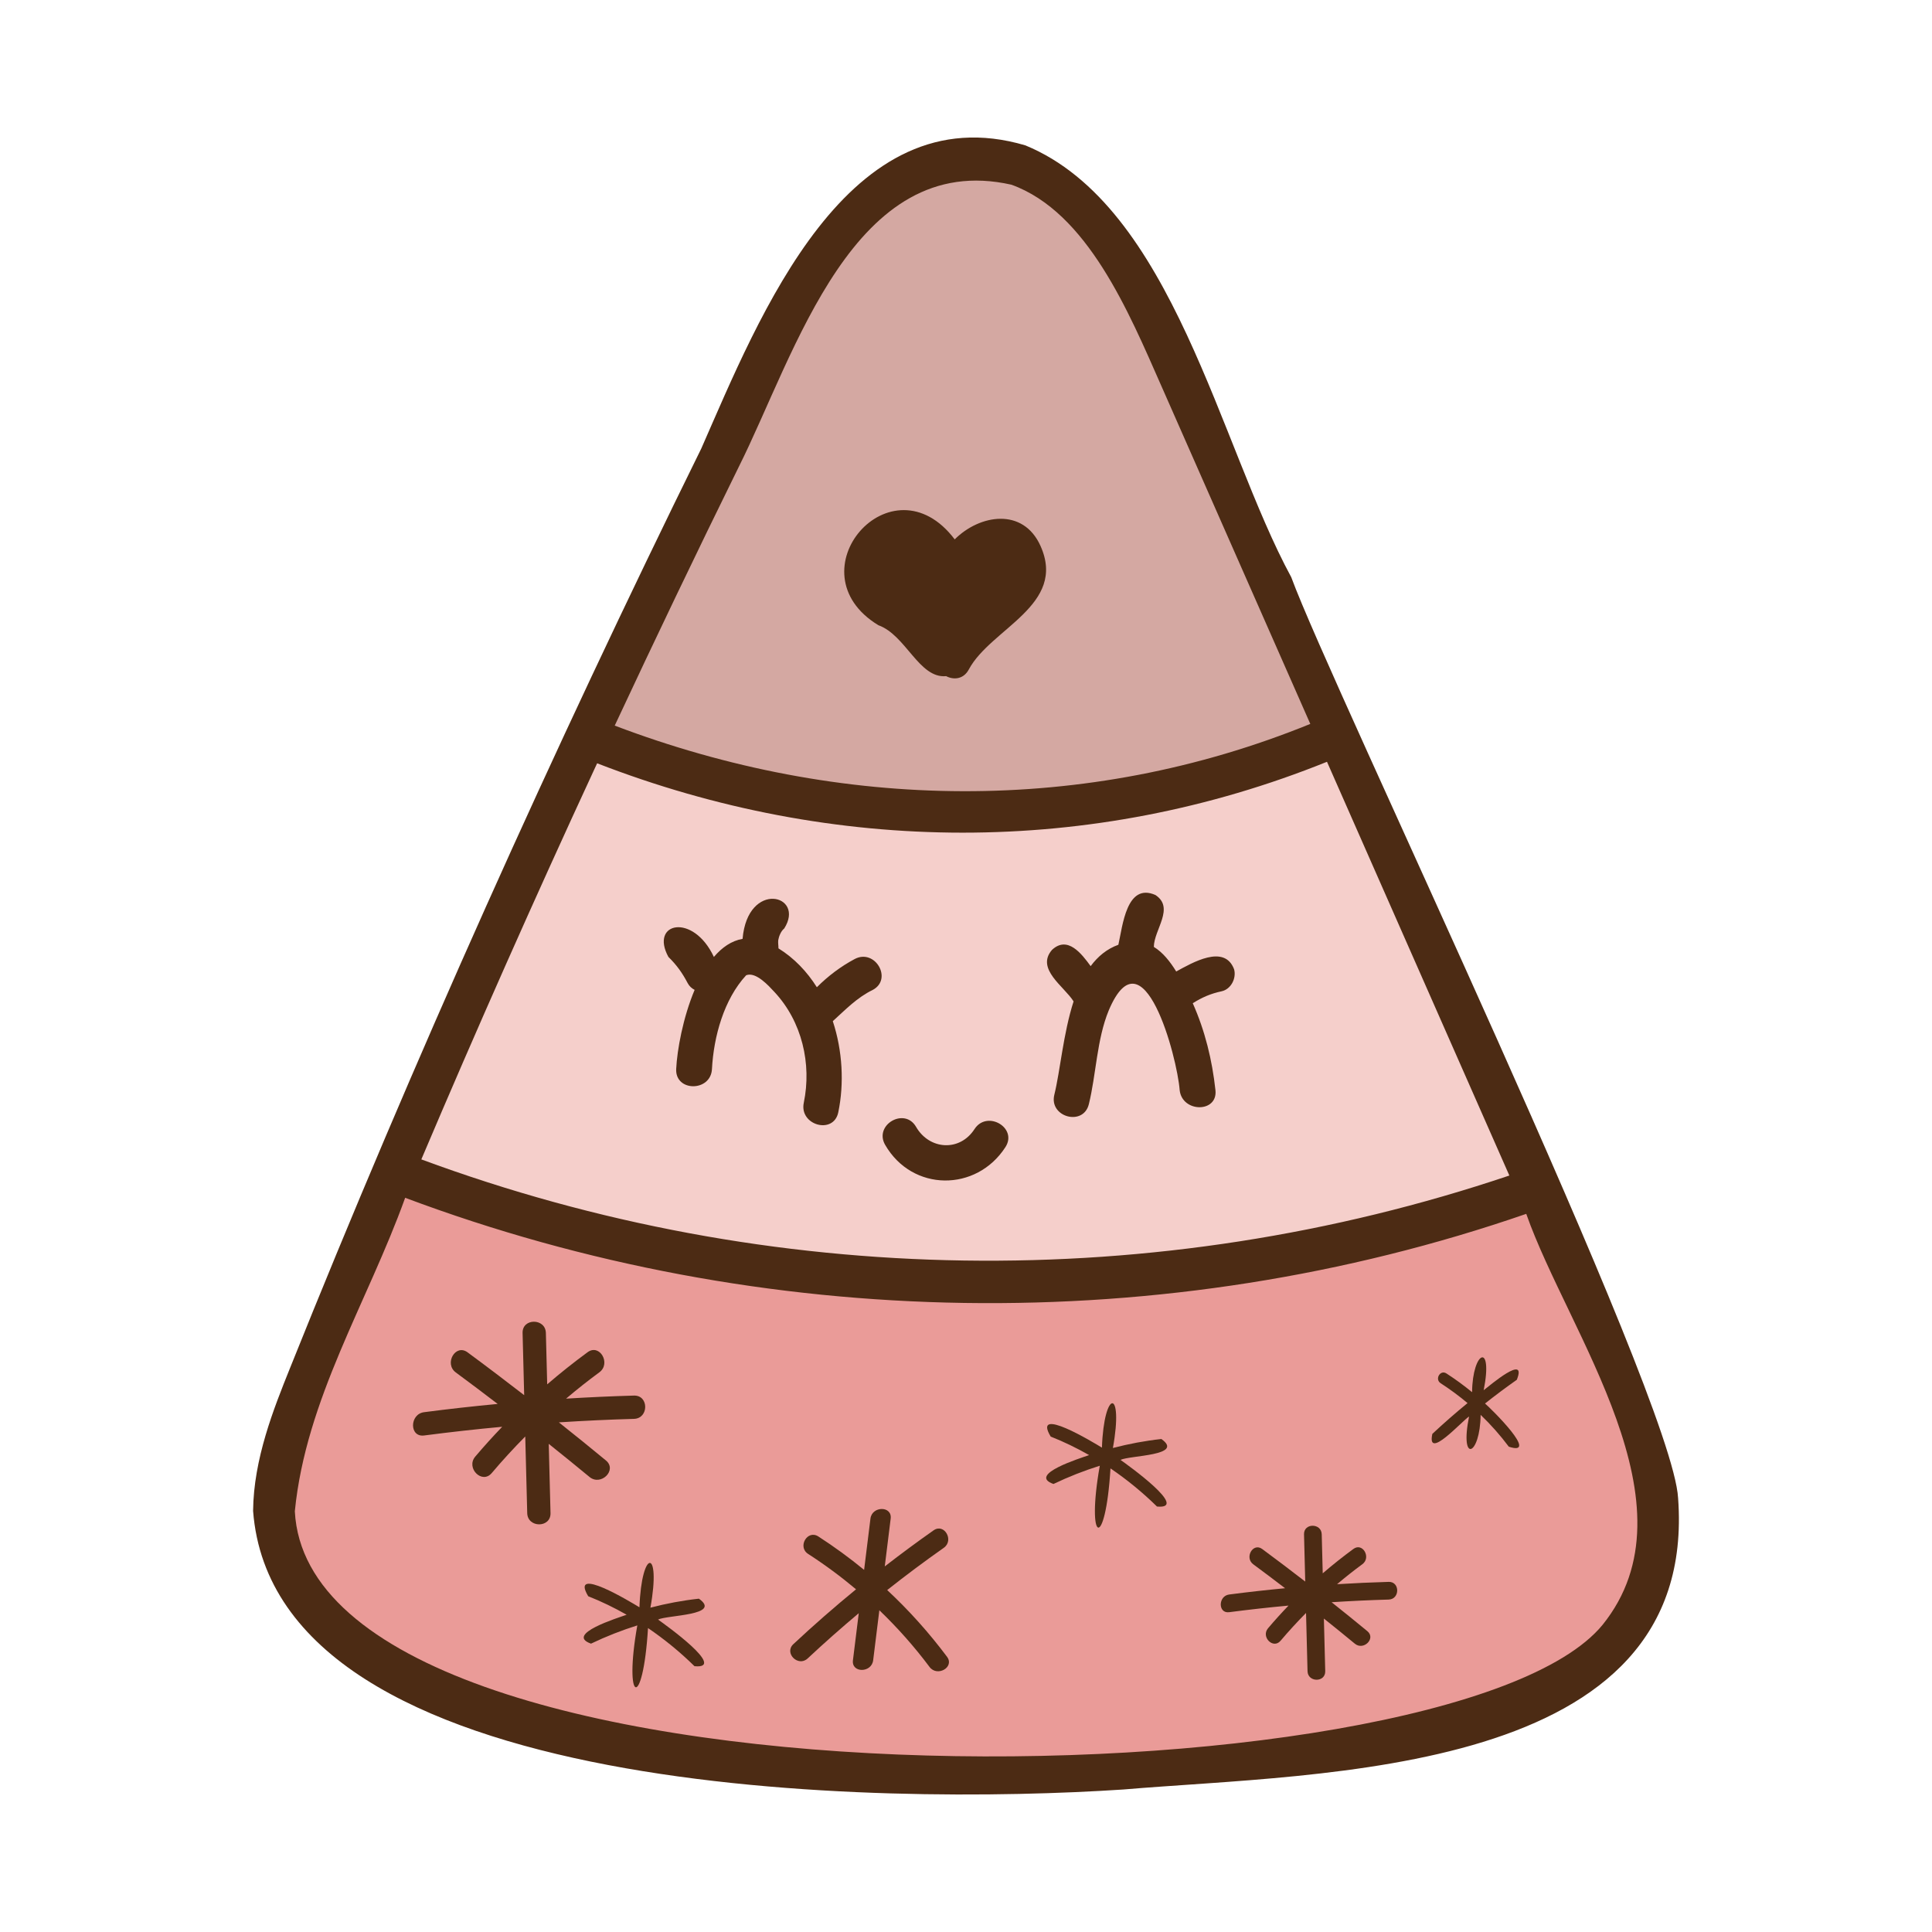 <?xml version="1.0" encoding="UTF-8"?>
<svg id="a" data-name="Lag 1" xmlns="http://www.w3.org/2000/svg" width="4.5in" height="4.5in" viewBox="0 0 324 324">
  <path d="m163.13,136.535c26.062-.451,48.422-8.047,61.247-13.426l-2.769-6.281c-7.883-17.887-15.776-35.769-23.65-53.66-5.548-12.604-12.93-30.455-27.117-35.492-8.476-3.009-18.198.272-24.985,6.175-.343.298-.68.602-1.013.912-11.526,10.713-17.21,28.121-24.034,41.989-7.612,15.467-15.051,31.019-22.323,46.648,13.202,5.266,37.455,13.605,64.643,13.134Z" fill="#d4a8a2"/>
  <path d="m257.808,198.958c-11.144-25.283-22.287-50.566-33.43-75.85-12.825,5.378-35.185,12.975-61.247,13.426-27.188.471-51.441-7.869-64.643-13.134-.639,1.373-1.285,2.743-1.922,4.118-10.52,22.728-20.66,45.633-30.401,68.705,21.472,8.162,57.287,18.942,99.768,18.915,38.289-.025,71.198-8.995,91.875-16.18Z" fill="#f5cfcb"/>
  <path d="m269.877,226.479c-4.043-9.174-8.086-18.348-12.129-27.521-20.677,7.186-53.586,16.155-91.875,16.18-42.481.027-78.296-10.753-99.768-18.915-4.846,11.479-9.602,22.996-14.242,34.559-2.922,7.28-5.844,14.785-5.918,22.629-.198,20.887,25.042,30.607,41.977,35.024,32.573,8.497,66.621,11.187,100.141,8.178,28.316-2.542,94.298-1.59,89.876-45.029-.894-8.782-4.5-17.027-8.06-25.105Z" fill="#ea9b98"/>
  <g>
    <path d="m281.42,251.23c-.927-17.092-58.15-136.072-64.875-154.433-12.035-22.134-19.836-62.226-44.59-72.419-29.847-8.815-44.607,28.679-54.344,50.831-24.858,50.461-48.446,103.028-68.996,154.271-2.712,6.757-6.087,15.166-6.171,23.899,3.696,48.705,106.317,49.348,145.929,46.724,33.439-2.856,96.501-2.134,93.047-48.873ZM123.891,78.298c9.508-18.972,19.208-53.286,45.721-47.325,12.754,4.595,19.721,21.454,25.085,33.605,7.888,17.884,17.091,38.807,25.042,56.823-37.685,15.343-78.841,14.654-116.649.284,6.713-14.371,13.682-28.924,20.801-43.388Zm-24.208,50.69c.151-.326.307-.656.458-.982,39.714,15.404,82.844,15.703,122.397-.253l30.583,69.386c-59.208,19.945-123.874,18.968-182.463-2.706,9.225-21.747,18.933-43.642,29.025-65.445Zm169.07,143.503c-25.463,30.996-216.577,33.347-219.31-19.044,1.854-18.816,12.165-34.975,18.505-52.575,59.953,22.488,127.428,23.64,188.007,2.695,7.073,20.112,29.001,48.809,12.799,68.924Z" fill="#4c2b14"/>
    <path d="m115.336,164.893c.26.496.674.863,1.154,1.111-1.954,4.65-2.937,10.069-3.092,13.269-.188,3.86,5.813,3.85,6,0,.289-5.443,2.006-11.683,5.735-15.722,1.638-.642,3.801,1.801,4.727,2.79,4.629,4.945,6.291,12.066,4.935,18.605-.781,3.769,5.001,5.379,5.786,1.595,1.003-4.837.721-10.322-.919-15.29,2.118-1.92,4.065-3.966,6.694-5.237,3.409-1.818.381-6.999-3.028-5.181-2.335,1.245-4.469,2.856-6.339,4.729-1.647-2.609-3.782-4.872-6.441-6.522.007-.454-.086-.912-.037-1.37.107-.632.453-1.528,1.001-1.956,3.614-5.698-6.132-8.168-6.981,1.734-1.85.318-3.45,1.433-4.812,3.033-3.47-7.431-10.792-5.815-7.63-.01,1.397,1.384,2.315,2.644,3.247,4.423Z" fill="#4c2b14"/>
    <path d="m180.041,167.937c-1.733,5.381-2.247,11.689-3.228,15.651-.928,3.748,4.857,5.347,5.786,1.595,1.231-4.976,1.328-10.864,3.338-15.734,5.763-13.666,11.474,7.769,11.895,13.37.415,3.797,6.42,3.84,6,0-.554-5.073-1.745-9.947-3.804-14.575,1.57-.994,3.017-1.612,4.837-2.003,1.583-.346,2.508-2.188,2.095-3.69-1.611-4.282-7.012-1.099-9.706.37-1.013-1.642-2.225-3.192-3.754-4.125.031-2.904,3.543-6.548.265-8.703-4.841-2.124-5.495,5.167-6.212,8.345-1.927.693-3.442,1.956-4.649,3.584-1.507-2.063-3.869-5.178-6.488-2.72-2.747,3.197,2.046,6.109,3.626,8.636Z" fill="#4c2b14"/>
    <path d="m168.61,192.376c2.102-3.253-3.09-6.264-5.181-3.028-2.481,3.838-7.574,3.489-9.805-.375-1.93-3.343-7.117-.325-5.181,3.028,4.548,7.876,15.291,7.919,20.167.375Z" fill="#4c2b14"/>
    <path d="m147.309,104.851c4.623,1.663,6.813,8.968,11.358,8.54,1.277.666,2.926.525,3.801-1.116,3.67-6.884,16.501-10.766,12.025-20.727-2.915-6.486-10.205-5.276-14.387-1.093-10.595-13.999-27.454,5.49-12.798,14.396Z" fill="#4c2b14"/>
    <path d="m98.855,247.685c1.923,1.592,4.701-1.157,2.762-2.762-2.608-2.159-5.243-4.282-7.892-6.389,4.192-.271,8.39-.469,12.592-.586,2.508-.071,2.519-3.977,0-3.906-3.8.107-7.595.283-11.387.514,1.808-1.531,3.664-3.008,5.581-4.413,2.007-1.471.06-4.862-1.971-3.373-2.334,1.711-4.589,3.511-6.774,5.386l-.221-8.615c-.064-2.509-3.971-2.519-3.906,0,.089,3.477.179,6.954.268,10.431-3.14-2.426-6.3-4.826-9.494-7.181-2.025-1.493-3.976,1.896-1.972,3.373,2.357,1.737,4.693,3.502,7.019,5.28-4.119.389-8.233.848-12.338,1.384-2.458.321-2.49,4.231,0,3.906,4.358-.569,8.724-1.056,13.097-1.459-1.554,1.616-3.063,3.281-4.518,5.001-1.615,1.908,1.135,4.685,2.762,2.762,1.796-2.123,3.675-4.166,5.623-6.139.11,4.284.22,8.567.33,12.851.064,2.509,3.971,2.519,3.906,0-.099-3.871-.199-7.742-.298-11.613,2.292,1.832,4.573,3.676,6.833,5.547Z" fill="#4c2b14"/>
    <path d="m148.783,266.656c3.096-2.447,6.258-4.813,9.492-7.085,1.773-1.246.08-4.188-1.712-2.929-2.778,1.951-5.504,3.971-8.186,6.047.331-2.671.661-5.343.991-8.015.267-2.161-3.127-2.142-3.392,0-.354,2.866-.709,5.731-1.063,8.597-2.44-2.005-5-3.876-7.676-5.604-1.84-1.187-3.542,1.748-1.712,2.929,2.805,1.811,5.487,3.794,8.033,5.933-3.599,2.952-7.107,6.015-10.511,9.196-1.598,1.494.804,3.889,2.399,2.399,2.79-2.608,5.648-5.136,8.569-7.587l-.976,7.896c-.267,2.162,3.127,2.142,3.392,0,.346-2.797.692-5.595,1.038-8.392,3.052,2.932,5.871,6.107,8.418,9.511,1.293,1.728,4.239.038,2.929-1.712-3.024-4.041-6.375-7.776-10.033-11.184Z" fill="#4c2b14"/>
    <path d="m194.765,241.324c-2.739.299-5.452.809-8.131,1.507,1.832-10.059-1.486-9.93-1.839-.062-1.453-.883-11.751-7.136-8.591-1.852,2.202.867,4.35,1.912,6.444,3.103-1.472.523-10.406,3.285-5.977,4.846,2.541-1.219,5.135-2.234,7.766-3.06-2.322,13.038.941,14.463,1.793.448,2.73,1.856,5.344,3.984,7.796,6.393,5.578.526-4.975-7.015-6.114-7.821,1.546-.768,10.799-.691,6.853-3.501Z" fill="#4c2b14"/>
    <path d="m232.883,265.283c-2.888.081-5.772.215-8.654.391,1.374-1.164,2.785-2.286,4.241-3.354,1.525-1.118.046-3.695-1.498-2.563-1.774,1.3-3.487,2.668-5.148,4.093-.056-2.182-.112-4.364-.168-6.547-.049-1.906-3.018-1.914-2.969,0,.068,2.642.135,5.284.203,7.927-2.386-1.844-4.787-3.667-7.215-5.457-1.539-1.134-3.021,1.44-1.499,2.563,1.792,1.32,3.566,2.661,5.334,4.013-3.13.295-6.256.644-9.376,1.052-1.867.244-1.892,3.215,0,2.968,3.312-.433,6.63-.802,9.953-1.108-1.181,1.228-2.327,2.494-3.434,3.8-1.227,1.45.863,3.56,2.099,2.099,1.365-1.612,2.793-3.166,4.273-4.665.084,3.255.167,6.511.251,9.766.049,1.906,3.018,1.914,2.969,0-.076-2.942-.151-5.884-.227-8.826,1.741,1.392,3.475,2.793,5.193,4.215,1.461,1.209,3.573-.879,2.099-2.099-1.982-1.64-3.985-3.254-5.998-4.855,3.186-.206,6.376-.356,9.569-.446,1.906-.053,1.914-3.022,0-2.968Z" fill="#4c2b14"/>
    <path d="m249.042,235.371c1.738-1.375,3.514-2.703,5.33-3.978,1.773-4.422-4.471.911-5.557,1.75,1.625-8.131-1.872-6.633-1.945.327-1.37-1.126-2.807-2.176-4.31-3.146-1.033-.667-1.989.981-.961,1.645,1.575,1.017,3.081,2.13,4.51,3.331-2.021,1.657-3.99,3.377-5.902,5.164-.995,4.573,4.99-2.19,6.158-2.913-1.61,7.956,1.861,6.625,1.939-.279,1.713,1.646,3.296,3.429,4.726,5.34,5.246,1.714-2.924-6.328-3.989-7.24Z" fill="#4c2b14"/>
    <path d="m117.207,268.101c-2.739.299-5.452.809-8.131,1.507,1.832-10.06-1.486-9.929-1.839-.062-1.454-.883-11.751-7.137-8.591-1.852,2.201.867,4.35,1.911,6.444,3.102-1.472.523-10.407,3.285-5.977,4.846,2.541-1.219,5.135-2.233,7.766-3.06-2.321,13.039.941,14.463,1.793.448,2.73,1.857,5.344,3.984,7.796,6.394,5.577.525-4.975-7.015-6.114-7.821,1.546-.768,10.799-.691,6.853-3.502Z" fill="#4c2b14"/>
  </g>
</svg>